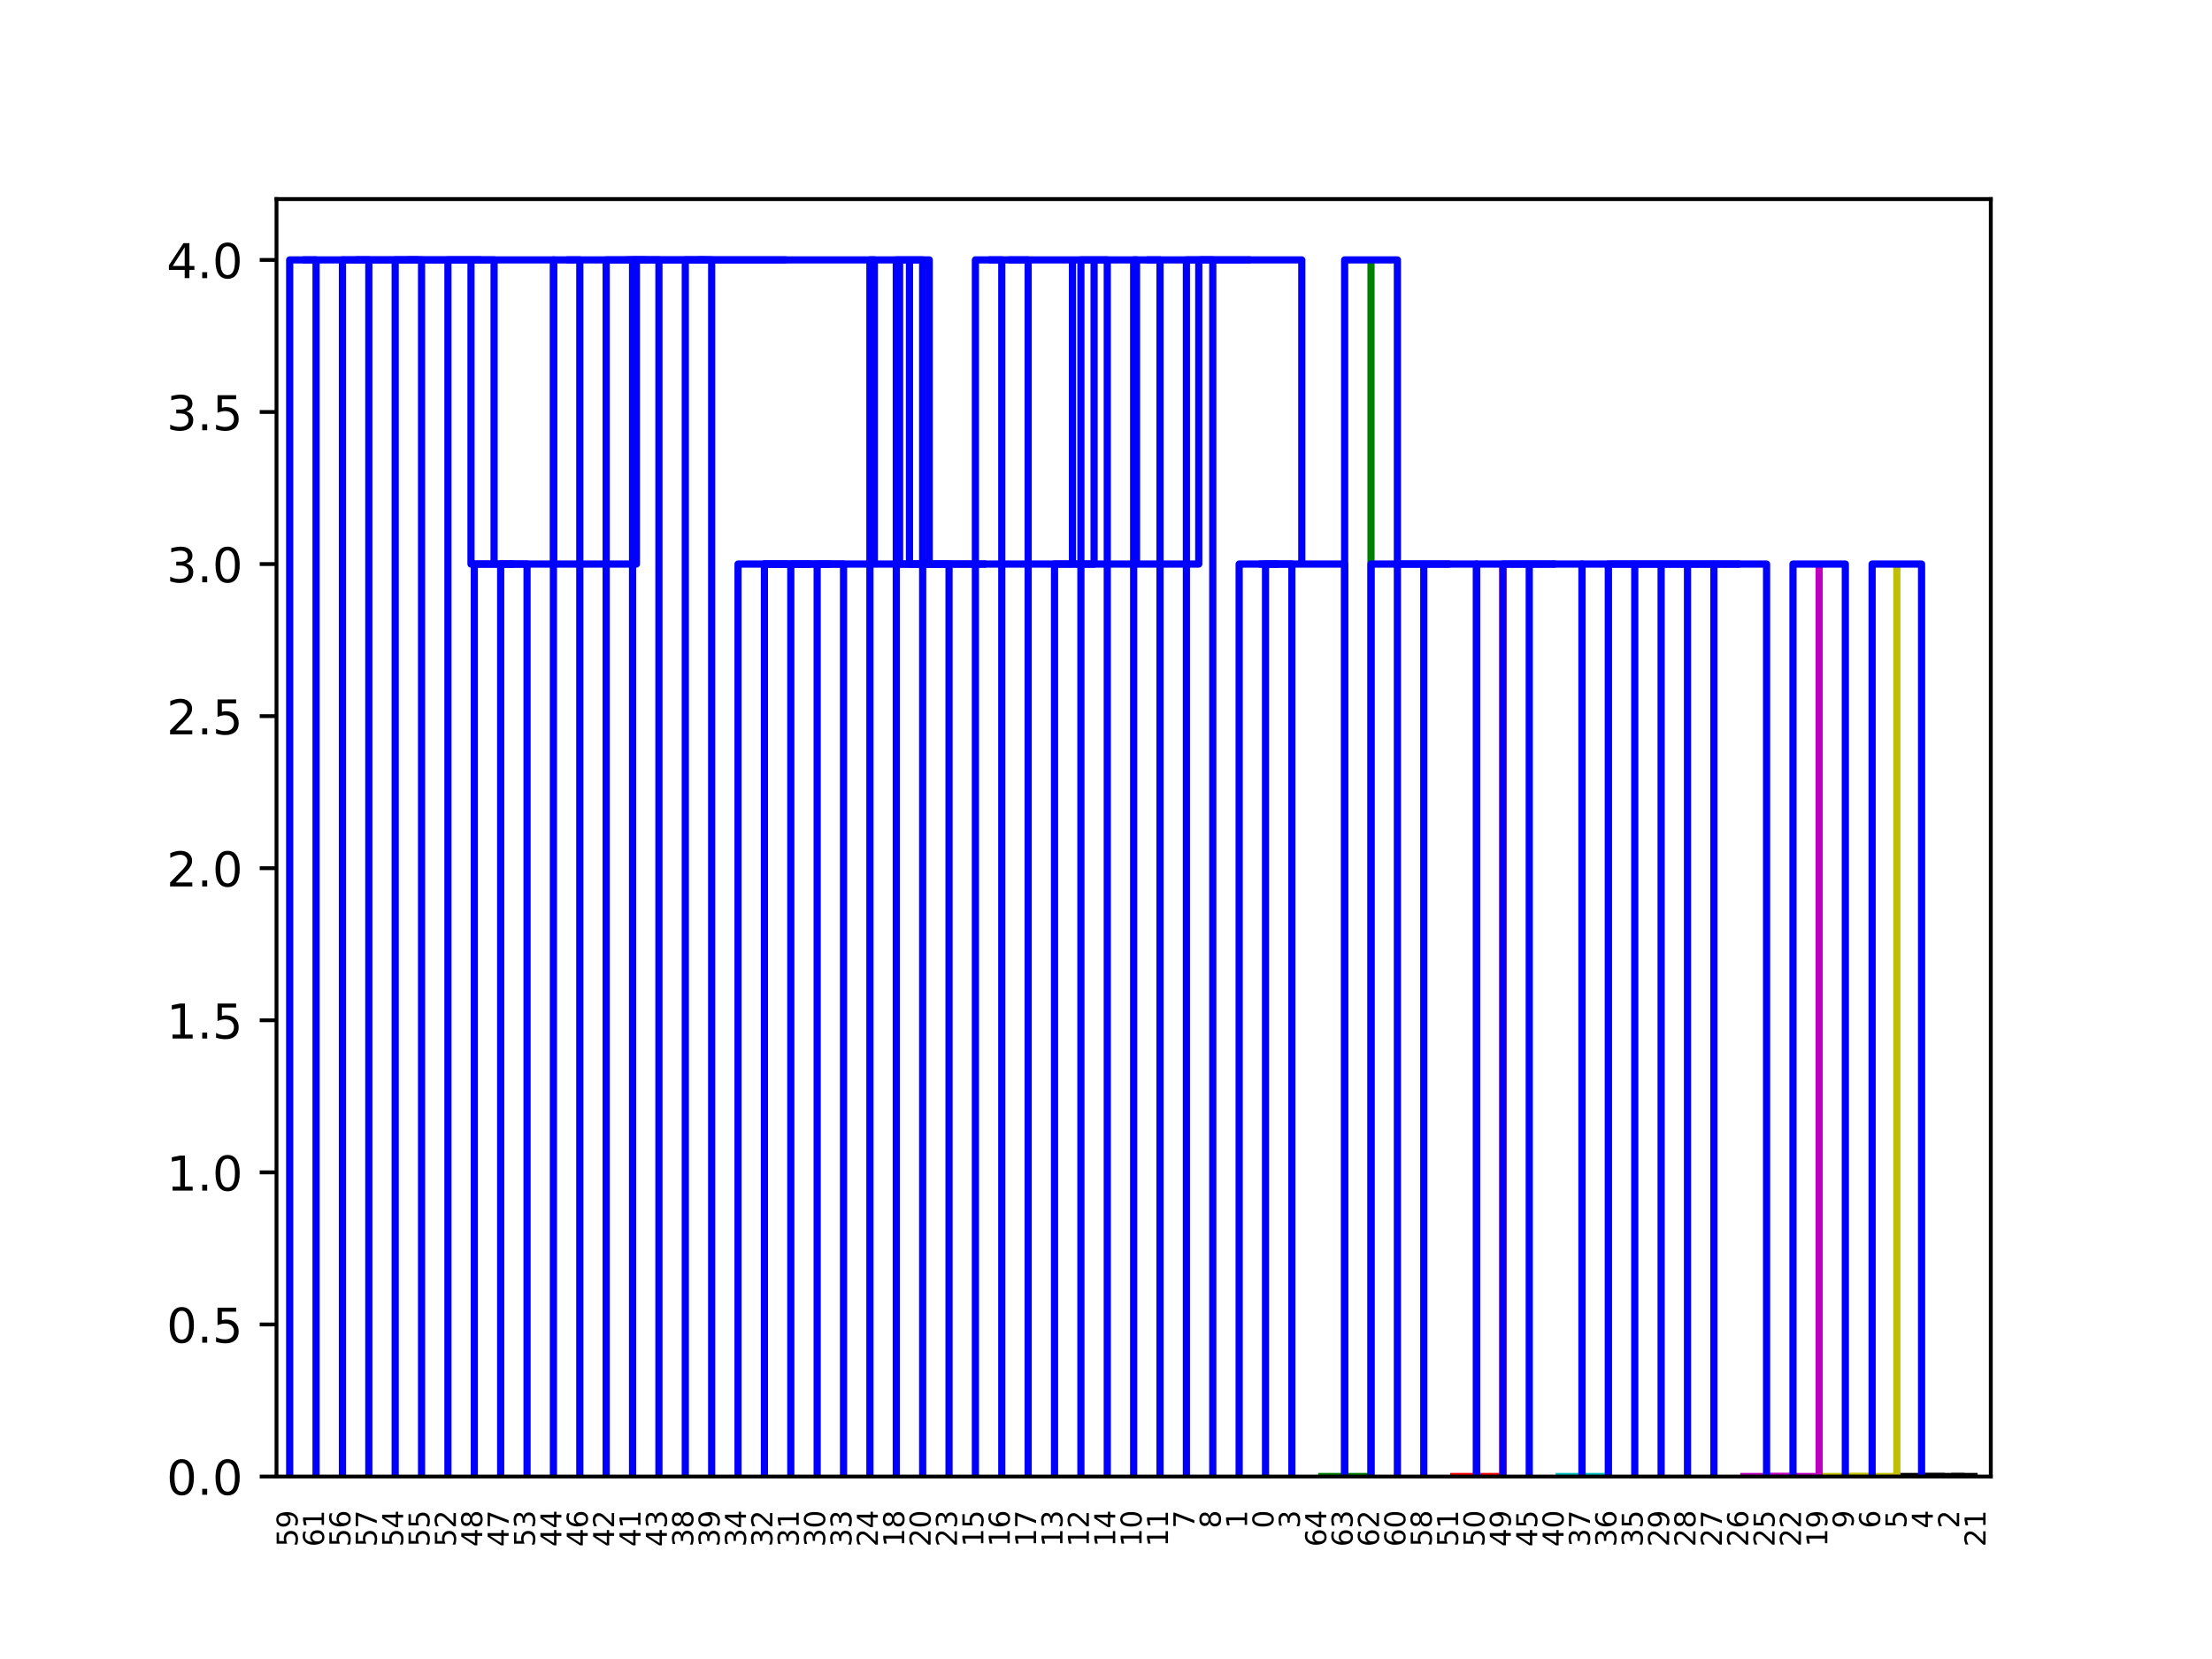 <?xml version="1.0" encoding="utf-8" standalone="no"?>
<!DOCTYPE svg PUBLIC "-//W3C//DTD SVG 1.1//EN"
  "http://www.w3.org/Graphics/SVG/1.1/DTD/svg11.dtd">
<!-- Created with matplotlib (https://matplotlib.org/) -->
<svg height="345.6pt" version="1.1" viewBox="0 0 460.8 345.6" width="460.8pt" xmlns="http://www.w3.org/2000/svg" xmlns:xlink="http://www.w3.org/1999/xlink">
 <defs>
  <style type="text/css">
*{stroke-linecap:butt;stroke-linejoin:round;white-space:pre;}
  </style>
 </defs>
 <g id="figure_1">
  <g id="patch_1">
   <path d="M 0 345.6 
L 460.8 345.6 
L 460.8 0 
L 0 0 
z
" style="fill:#ffffff;"/>
  </g>
  <g id="axes_1">
   <g id="patch_2">
    <path d="M 57.6 307.584 
L 414.72 307.584 
L 414.72 41.472 
L 57.6 41.472 
z
" style="fill:#ffffff;"/>
   </g>
   <g id="matplotlib.axis_1">
    <g id="xtick_1">
     <g id="text_1">
      <!-- 59 -->
      <defs>
       <path d="M 10.797 72.906 
L 49.516 72.906 
L 49.516 64.594 
L 19.828 64.594 
L 19.828 46.734 
Q 21.969 47.469 24.109 47.828 
Q 26.266 48.188 28.422 48.188 
Q 40.625 48.188 47.75 41.5 
Q 54.891 34.812 54.891 23.391 
Q 54.891 11.625 47.562 5.094 
Q 40.234 -1.422 26.906 -1.422 
Q 22.312 -1.422 17.547 -0.641 
Q 12.797 0.141 7.719 1.703 
L 7.719 11.625 
Q 12.109 9.234 16.797 8.062 
Q 21.484 6.891 26.703 6.891 
Q 35.156 6.891 40.078 11.328 
Q 45.016 15.766 45.016 23.391 
Q 45.016 31 40.078 35.438 
Q 35.156 39.891 26.703 39.891 
Q 22.75 39.891 18.812 39.016 
Q 14.891 38.141 10.797 36.281 
z
" id="DejaVuSans-53"/>
       <path d="M 10.984 1.516 
L 10.984 10.5 
Q 14.703 8.734 18.5 7.812 
Q 22.312 6.891 25.984 6.891 
Q 35.75 6.891 40.891 13.453 
Q 46.047 20.016 46.781 33.406 
Q 43.953 29.203 39.594 26.953 
Q 35.25 24.703 29.984 24.703 
Q 19.047 24.703 12.672 31.312 
Q 6.297 37.938 6.297 49.422 
Q 6.297 60.641 12.938 67.422 
Q 19.578 74.219 30.609 74.219 
Q 43.266 74.219 49.922 64.516 
Q 56.594 54.828 56.594 36.375 
Q 56.594 19.141 48.406 8.859 
Q 40.234 -1.422 26.422 -1.422 
Q 22.703 -1.422 18.891 -0.688 
Q 15.094 0.047 10.984 1.516 
z
M 30.609 32.422 
Q 37.25 32.422 41.125 36.953 
Q 45.016 41.5 45.016 49.422 
Q 45.016 57.281 41.125 61.844 
Q 37.25 66.406 30.609 66.406 
Q 23.969 66.406 20.094 61.844 
Q 16.219 57.281 16.219 49.422 
Q 16.219 41.5 20.094 36.953 
Q 23.969 32.422 30.609 32.422 
z
" id="DejaVuSans-57"/>
      </defs>
      <g transform="translate(62.003 322.219)rotate(-90)scale(0.06 -0.06)">
       <use xlink:href="#DejaVuSans-53"/>
       <use x="63.623" xlink:href="#DejaVuSans-57"/>
      </g>
     </g>
    </g>
    <g id="xtick_2">
     <g id="text_2">
      <!-- 61 -->
      <defs>
       <path d="M 33.016 40.375 
Q 26.375 40.375 22.484 35.828 
Q 18.609 31.297 18.609 23.391 
Q 18.609 15.531 22.484 10.953 
Q 26.375 6.391 33.016 6.391 
Q 39.656 6.391 43.531 10.953 
Q 47.406 15.531 47.406 23.391 
Q 47.406 31.297 43.531 35.828 
Q 39.656 40.375 33.016 40.375 
z
M 52.594 71.297 
L 52.594 62.312 
Q 48.875 64.062 45.094 64.984 
Q 41.312 65.922 37.594 65.922 
Q 27.828 65.922 22.672 59.328 
Q 17.531 52.734 16.797 39.406 
Q 19.672 43.656 24.016 45.922 
Q 28.375 48.188 33.594 48.188 
Q 44.578 48.188 50.953 41.516 
Q 57.328 34.859 57.328 23.391 
Q 57.328 12.156 50.688 5.359 
Q 44.047 -1.422 33.016 -1.422 
Q 20.359 -1.422 13.672 8.266 
Q 6.984 17.969 6.984 36.375 
Q 6.984 53.656 15.188 63.938 
Q 23.391 74.219 37.203 74.219 
Q 40.922 74.219 44.703 73.484 
Q 48.484 72.75 52.594 71.297 
z
" id="DejaVuSans-54"/>
       <path d="M 12.406 8.297 
L 28.516 8.297 
L 28.516 63.922 
L 10.984 60.406 
L 10.984 69.391 
L 28.422 72.906 
L 38.281 72.906 
L 38.281 8.297 
L 54.391 8.297 
L 54.391 0 
L 12.406 0 
z
" id="DejaVuSans-49"/>
      </defs>
      <g transform="translate(67.497 322.219)rotate(-90)scale(0.06 -0.06)">
       <use xlink:href="#DejaVuSans-54"/>
       <use x="63.623" xlink:href="#DejaVuSans-49"/>
      </g>
     </g>
    </g>
    <g id="xtick_3">
     <g id="text_3">
      <!-- 56 -->
      <g transform="translate(72.991 322.219)rotate(-90)scale(0.06 -0.06)">
       <use xlink:href="#DejaVuSans-53"/>
       <use x="63.623" xlink:href="#DejaVuSans-54"/>
      </g>
     </g>
    </g>
    <g id="xtick_4">
     <g id="text_4">
      <!-- 57 -->
      <defs>
       <path d="M 8.203 72.906 
L 55.078 72.906 
L 55.078 68.703 
L 28.609 0 
L 18.312 0 
L 43.219 64.594 
L 8.203 64.594 
z
" id="DejaVuSans-55"/>
      </defs>
      <g transform="translate(78.485 322.219)rotate(-90)scale(0.06 -0.06)">
       <use xlink:href="#DejaVuSans-53"/>
       <use x="63.623" xlink:href="#DejaVuSans-55"/>
      </g>
     </g>
    </g>
    <g id="xtick_5">
     <g id="text_5">
      <!-- 54 -->
      <defs>
       <path d="M 37.797 64.312 
L 12.891 25.391 
L 37.797 25.391 
z
M 35.203 72.906 
L 47.609 72.906 
L 47.609 25.391 
L 58.016 25.391 
L 58.016 17.188 
L 47.609 17.188 
L 47.609 0 
L 37.797 0 
L 37.797 17.188 
L 4.891 17.188 
L 4.891 26.703 
z
" id="DejaVuSans-52"/>
      </defs>
      <g transform="translate(83.979 322.219)rotate(-90)scale(0.06 -0.06)">
       <use xlink:href="#DejaVuSans-53"/>
       <use x="63.623" xlink:href="#DejaVuSans-52"/>
      </g>
     </g>
    </g>
    <g id="xtick_6">
     <g id="text_6">
      <!-- 55 -->
      <g transform="translate(89.473 322.219)rotate(-90)scale(0.06 -0.06)">
       <use xlink:href="#DejaVuSans-53"/>
       <use x="63.623" xlink:href="#DejaVuSans-53"/>
      </g>
     </g>
    </g>
    <g id="xtick_7">
     <g id="text_7">
      <!-- 52 -->
      <defs>
       <path d="M 19.188 8.297 
L 53.609 8.297 
L 53.609 0 
L 7.328 0 
L 7.328 8.297 
Q 12.938 14.109 22.625 23.891 
Q 32.328 33.688 34.812 36.531 
Q 39.547 41.844 41.422 45.531 
Q 43.312 49.219 43.312 52.781 
Q 43.312 58.594 39.234 62.25 
Q 35.156 65.922 28.609 65.922 
Q 23.969 65.922 18.812 64.312 
Q 13.672 62.703 7.812 59.422 
L 7.812 69.391 
Q 13.766 71.781 18.938 73 
Q 24.125 74.219 28.422 74.219 
Q 39.75 74.219 46.484 68.547 
Q 53.219 62.891 53.219 53.422 
Q 53.219 48.922 51.531 44.891 
Q 49.859 40.875 45.406 35.406 
Q 44.188 33.984 37.641 27.219 
Q 31.109 20.453 19.188 8.297 
z
" id="DejaVuSans-50"/>
      </defs>
      <g transform="translate(94.968 322.219)rotate(-90)scale(0.06 -0.06)">
       <use xlink:href="#DejaVuSans-53"/>
       <use x="63.623" xlink:href="#DejaVuSans-50"/>
      </g>
     </g>
    </g>
    <g id="xtick_8">
     <g id="text_8">
      <!-- 48 -->
      <defs>
       <path d="M 31.781 34.625 
Q 24.75 34.625 20.719 30.859 
Q 16.703 27.094 16.703 20.516 
Q 16.703 13.922 20.719 10.156 
Q 24.75 6.391 31.781 6.391 
Q 38.812 6.391 42.859 10.172 
Q 46.922 13.969 46.922 20.516 
Q 46.922 27.094 42.891 30.859 
Q 38.875 34.625 31.781 34.625 
z
M 21.922 38.812 
Q 15.578 40.375 12.031 44.719 
Q 8.5 49.078 8.5 55.328 
Q 8.5 64.062 14.719 69.141 
Q 20.953 74.219 31.781 74.219 
Q 42.672 74.219 48.875 69.141 
Q 55.078 64.062 55.078 55.328 
Q 55.078 49.078 51.531 44.719 
Q 48 40.375 41.703 38.812 
Q 48.828 37.156 52.797 32.312 
Q 56.781 27.484 56.781 20.516 
Q 56.781 9.906 50.312 4.234 
Q 43.844 -1.422 31.781 -1.422 
Q 19.734 -1.422 13.25 4.234 
Q 6.781 9.906 6.781 20.516 
Q 6.781 27.484 10.781 32.312 
Q 14.797 37.156 21.922 38.812 
z
M 18.312 54.391 
Q 18.312 48.734 21.844 45.562 
Q 25.391 42.391 31.781 42.391 
Q 38.141 42.391 41.719 45.562 
Q 45.312 48.734 45.312 54.391 
Q 45.312 60.062 41.719 63.234 
Q 38.141 66.406 31.781 66.406 
Q 25.391 66.406 21.844 63.234 
Q 18.312 60.062 18.312 54.391 
z
" id="DejaVuSans-56"/>
      </defs>
      <g transform="translate(100.462 322.219)rotate(-90)scale(0.06 -0.06)">
       <use xlink:href="#DejaVuSans-52"/>
       <use x="63.623" xlink:href="#DejaVuSans-56"/>
      </g>
     </g>
    </g>
    <g id="xtick_9">
     <g id="text_9">
      <!-- 47 -->
      <g transform="translate(105.956 322.219)rotate(-90)scale(0.06 -0.06)">
       <use xlink:href="#DejaVuSans-52"/>
       <use x="63.623" xlink:href="#DejaVuSans-55"/>
      </g>
     </g>
    </g>
    <g id="xtick_10">
     <g id="text_10">
      <!-- 53 -->
      <defs>
       <path d="M 40.578 39.312 
Q 47.656 37.797 51.625 33 
Q 55.609 28.219 55.609 21.188 
Q 55.609 10.406 48.188 4.484 
Q 40.766 -1.422 27.094 -1.422 
Q 22.516 -1.422 17.656 -0.516 
Q 12.797 0.391 7.625 2.203 
L 7.625 11.719 
Q 11.719 9.328 16.594 8.109 
Q 21.484 6.891 26.812 6.891 
Q 36.078 6.891 40.938 10.547 
Q 45.797 14.203 45.797 21.188 
Q 45.797 27.641 41.281 31.266 
Q 36.766 34.906 28.719 34.906 
L 20.219 34.906 
L 20.219 43.016 
L 29.109 43.016 
Q 36.375 43.016 40.234 45.922 
Q 44.094 48.828 44.094 54.297 
Q 44.094 59.906 40.109 62.906 
Q 36.141 65.922 28.719 65.922 
Q 24.656 65.922 20.016 65.031 
Q 15.375 64.156 9.812 62.312 
L 9.812 71.094 
Q 15.438 72.656 20.344 73.438 
Q 25.25 74.219 29.594 74.219 
Q 40.828 74.219 47.359 69.109 
Q 53.906 64.016 53.906 55.328 
Q 53.906 49.266 50.438 45.094 
Q 46.969 40.922 40.578 39.312 
z
" id="DejaVuSans-51"/>
      </defs>
      <g transform="translate(111.45 322.219)rotate(-90)scale(0.06 -0.06)">
       <use xlink:href="#DejaVuSans-53"/>
       <use x="63.623" xlink:href="#DejaVuSans-51"/>
      </g>
     </g>
    </g>
    <g id="xtick_11">
     <g id="text_11">
      <!-- 44 -->
      <g transform="translate(116.944 322.219)rotate(-90)scale(0.06 -0.06)">
       <use xlink:href="#DejaVuSans-52"/>
       <use x="63.623" xlink:href="#DejaVuSans-52"/>
      </g>
     </g>
    </g>
    <g id="xtick_12">
     <g id="text_12">
      <!-- 46 -->
      <g transform="translate(122.438 322.219)rotate(-90)scale(0.06 -0.06)">
       <use xlink:href="#DejaVuSans-52"/>
       <use x="63.623" xlink:href="#DejaVuSans-54"/>
      </g>
     </g>
    </g>
    <g id="xtick_13">
     <g id="text_13">
      <!-- 42 -->
      <g transform="translate(127.933 322.219)rotate(-90)scale(0.06 -0.06)">
       <use xlink:href="#DejaVuSans-52"/>
       <use x="63.623" xlink:href="#DejaVuSans-50"/>
      </g>
     </g>
    </g>
    <g id="xtick_14">
     <g id="text_14">
      <!-- 41 -->
      <g transform="translate(133.427 322.219)rotate(-90)scale(0.06 -0.06)">
       <use xlink:href="#DejaVuSans-52"/>
       <use x="63.623" xlink:href="#DejaVuSans-49"/>
      </g>
     </g>
    </g>
    <g id="xtick_15">
     <g id="text_15">
      <!-- 43 -->
      <g transform="translate(138.921 322.219)rotate(-90)scale(0.06 -0.06)">
       <use xlink:href="#DejaVuSans-52"/>
       <use x="63.623" xlink:href="#DejaVuSans-51"/>
      </g>
     </g>
    </g>
    <g id="xtick_16">
     <g id="text_16">
      <!-- 38 -->
      <g transform="translate(144.415 322.219)rotate(-90)scale(0.06 -0.06)">
       <use xlink:href="#DejaVuSans-51"/>
       <use x="63.623" xlink:href="#DejaVuSans-56"/>
      </g>
     </g>
    </g>
    <g id="xtick_17">
     <g id="text_17">
      <!-- 39 -->
      <g transform="translate(149.909 322.219)rotate(-90)scale(0.06 -0.06)">
       <use xlink:href="#DejaVuSans-51"/>
       <use x="63.623" xlink:href="#DejaVuSans-57"/>
      </g>
     </g>
    </g>
    <g id="xtick_18">
     <g id="text_18">
      <!-- 34 -->
      <g transform="translate(155.403 322.219)rotate(-90)scale(0.06 -0.06)">
       <use xlink:href="#DejaVuSans-51"/>
       <use x="63.623" xlink:href="#DejaVuSans-52"/>
      </g>
     </g>
    </g>
    <g id="xtick_19">
     <g id="text_19">
      <!-- 32 -->
      <g transform="translate(160.897 322.219)rotate(-90)scale(0.06 -0.06)">
       <use xlink:href="#DejaVuSans-51"/>
       <use x="63.623" xlink:href="#DejaVuSans-50"/>
      </g>
     </g>
    </g>
    <g id="xtick_20">
     <g id="text_20">
      <!-- 31 -->
      <g transform="translate(166.392 322.219)rotate(-90)scale(0.06 -0.06)">
       <use xlink:href="#DejaVuSans-51"/>
       <use x="63.623" xlink:href="#DejaVuSans-49"/>
      </g>
     </g>
    </g>
    <g id="xtick_21">
     <g id="text_21">
      <!-- 30 -->
      <defs>
       <path d="M 31.781 66.406 
Q 24.172 66.406 20.328 58.906 
Q 16.5 51.422 16.5 36.375 
Q 16.5 21.391 20.328 13.891 
Q 24.172 6.391 31.781 6.391 
Q 39.453 6.391 43.281 13.891 
Q 47.125 21.391 47.125 36.375 
Q 47.125 51.422 43.281 58.906 
Q 39.453 66.406 31.781 66.406 
z
M 31.781 74.219 
Q 44.047 74.219 50.516 64.516 
Q 56.984 54.828 56.984 36.375 
Q 56.984 17.969 50.516 8.266 
Q 44.047 -1.422 31.781 -1.422 
Q 19.531 -1.422 13.062 8.266 
Q 6.594 17.969 6.594 36.375 
Q 6.594 54.828 13.062 64.516 
Q 19.531 74.219 31.781 74.219 
z
" id="DejaVuSans-48"/>
      </defs>
      <g transform="translate(171.886 322.219)rotate(-90)scale(0.06 -0.06)">
       <use xlink:href="#DejaVuSans-51"/>
       <use x="63.623" xlink:href="#DejaVuSans-48"/>
      </g>
     </g>
    </g>
    <g id="xtick_22">
     <g id="text_22">
      <!-- 33 -->
      <g transform="translate(177.38 322.219)rotate(-90)scale(0.06 -0.06)">
       <use xlink:href="#DejaVuSans-51"/>
       <use x="63.623" xlink:href="#DejaVuSans-51"/>
      </g>
     </g>
    </g>
    <g id="xtick_23">
     <g id="text_23">
      <!-- 24 -->
      <g transform="translate(182.874 322.219)rotate(-90)scale(0.06 -0.06)">
       <use xlink:href="#DejaVuSans-50"/>
       <use x="63.623" xlink:href="#DejaVuSans-52"/>
      </g>
     </g>
    </g>
    <g id="xtick_24">
     <g id="text_24">
      <!-- 18 -->
      <g transform="translate(188.368 322.219)rotate(-90)scale(0.06 -0.06)">
       <use xlink:href="#DejaVuSans-49"/>
       <use x="63.623" xlink:href="#DejaVuSans-56"/>
      </g>
     </g>
    </g>
    <g id="xtick_25">
     <g id="text_25">
      <!-- 20 -->
      <g transform="translate(193.862 322.219)rotate(-90)scale(0.06 -0.06)">
       <use xlink:href="#DejaVuSans-50"/>
       <use x="63.623" xlink:href="#DejaVuSans-48"/>
      </g>
     </g>
    </g>
    <g id="xtick_26">
     <g id="text_26">
      <!-- 23 -->
      <g transform="translate(199.357 322.219)rotate(-90)scale(0.06 -0.06)">
       <use xlink:href="#DejaVuSans-50"/>
       <use x="63.623" xlink:href="#DejaVuSans-51"/>
      </g>
     </g>
    </g>
    <g id="xtick_27">
     <g id="text_27">
      <!-- 15 -->
      <g transform="translate(204.851 322.219)rotate(-90)scale(0.06 -0.06)">
       <use xlink:href="#DejaVuSans-49"/>
       <use x="63.623" xlink:href="#DejaVuSans-53"/>
      </g>
     </g>
    </g>
    <g id="xtick_28">
     <g id="text_28">
      <!-- 16 -->
      <g transform="translate(210.345 322.219)rotate(-90)scale(0.06 -0.06)">
       <use xlink:href="#DejaVuSans-49"/>
       <use x="63.623" xlink:href="#DejaVuSans-54"/>
      </g>
     </g>
    </g>
    <g id="xtick_29">
     <g id="text_29">
      <!-- 17 -->
      <g transform="translate(215.839 322.219)rotate(-90)scale(0.06 -0.06)">
       <use xlink:href="#DejaVuSans-49"/>
       <use x="63.623" xlink:href="#DejaVuSans-55"/>
      </g>
     </g>
    </g>
    <g id="xtick_30">
     <g id="text_30">
      <!-- 13 -->
      <g transform="translate(221.333 322.219)rotate(-90)scale(0.06 -0.06)">
       <use xlink:href="#DejaVuSans-49"/>
       <use x="63.623" xlink:href="#DejaVuSans-51"/>
      </g>
     </g>
    </g>
    <g id="xtick_31">
     <g id="text_31">
      <!-- 12 -->
      <g transform="translate(226.827 322.219)rotate(-90)scale(0.06 -0.06)">
       <use xlink:href="#DejaVuSans-49"/>
       <use x="63.623" xlink:href="#DejaVuSans-50"/>
      </g>
     </g>
    </g>
    <g id="xtick_32">
     <g id="text_32">
      <!-- 14 -->
      <g transform="translate(232.321 322.219)rotate(-90)scale(0.06 -0.06)">
       <use xlink:href="#DejaVuSans-49"/>
       <use x="63.623" xlink:href="#DejaVuSans-52"/>
      </g>
     </g>
    </g>
    <g id="xtick_33">
     <g id="text_33">
      <!-- 10 -->
      <g transform="translate(237.816 322.219)rotate(-90)scale(0.06 -0.06)">
       <use xlink:href="#DejaVuSans-49"/>
       <use x="63.623" xlink:href="#DejaVuSans-48"/>
      </g>
     </g>
    </g>
    <g id="xtick_34">
     <g id="text_34">
      <!-- 11 -->
      <g transform="translate(243.31 322.219)rotate(-90)scale(0.06 -0.06)">
       <use xlink:href="#DejaVuSans-49"/>
       <use x="63.623" xlink:href="#DejaVuSans-49"/>
      </g>
     </g>
    </g>
    <g id="xtick_35">
     <g id="text_35">
      <!-- 7 -->
      <g transform="translate(248.804 318.401)rotate(-90)scale(0.06 -0.06)">
       <use xlink:href="#DejaVuSans-55"/>
      </g>
     </g>
    </g>
    <g id="xtick_36">
     <g id="text_36">
      <!-- 8 -->
      <g transform="translate(254.298 318.401)rotate(-90)scale(0.06 -0.06)">
       <use xlink:href="#DejaVuSans-56"/>
      </g>
     </g>
    </g>
    <g id="xtick_37">
     <g id="text_37">
      <!-- 1 -->
      <g transform="translate(259.792 318.401)rotate(-90)scale(0.06 -0.06)">
       <use xlink:href="#DejaVuSans-49"/>
      </g>
     </g>
    </g>
    <g id="xtick_38">
     <g id="text_38">
      <!-- 0 -->
      <g transform="translate(265.286 318.401)rotate(-90)scale(0.06 -0.06)">
       <use xlink:href="#DejaVuSans-48"/>
      </g>
     </g>
    </g>
    <g id="xtick_39">
     <g id="text_39">
      <!-- 3 -->
      <g transform="translate(270.781 318.401)rotate(-90)scale(0.06 -0.06)">
       <use xlink:href="#DejaVuSans-51"/>
      </g>
     </g>
    </g>
    <g id="xtick_40">
     <g id="text_40">
      <!-- 64 -->
      <g transform="translate(276.275 322.219)rotate(-90)scale(0.06 -0.06)">
       <use xlink:href="#DejaVuSans-54"/>
       <use x="63.623" xlink:href="#DejaVuSans-52"/>
      </g>
     </g>
    </g>
    <g id="xtick_41">
     <g id="text_41">
      <!-- 63 -->
      <g transform="translate(281.769 322.219)rotate(-90)scale(0.06 -0.06)">
       <use xlink:href="#DejaVuSans-54"/>
       <use x="63.623" xlink:href="#DejaVuSans-51"/>
      </g>
     </g>
    </g>
    <g id="xtick_42">
     <g id="text_42">
      <!-- 62 -->
      <g transform="translate(287.263 322.219)rotate(-90)scale(0.06 -0.06)">
       <use xlink:href="#DejaVuSans-54"/>
       <use x="63.623" xlink:href="#DejaVuSans-50"/>
      </g>
     </g>
    </g>
    <g id="xtick_43">
     <g id="text_43">
      <!-- 60 -->
      <g transform="translate(292.757 322.219)rotate(-90)scale(0.06 -0.06)">
       <use xlink:href="#DejaVuSans-54"/>
       <use x="63.623" xlink:href="#DejaVuSans-48"/>
      </g>
     </g>
    </g>
    <g id="xtick_44">
     <g id="text_44">
      <!-- 58 -->
      <g transform="translate(298.251 322.219)rotate(-90)scale(0.06 -0.06)">
       <use xlink:href="#DejaVuSans-53"/>
       <use x="63.623" xlink:href="#DejaVuSans-56"/>
      </g>
     </g>
    </g>
    <g id="xtick_45">
     <g id="text_45">
      <!-- 51 -->
      <g transform="translate(303.745 322.219)rotate(-90)scale(0.06 -0.06)">
       <use xlink:href="#DejaVuSans-53"/>
       <use x="63.623" xlink:href="#DejaVuSans-49"/>
      </g>
     </g>
    </g>
    <g id="xtick_46">
     <g id="text_46">
      <!-- 50 -->
      <g transform="translate(309.24 322.219)rotate(-90)scale(0.06 -0.06)">
       <use xlink:href="#DejaVuSans-53"/>
       <use x="63.623" xlink:href="#DejaVuSans-48"/>
      </g>
     </g>
    </g>
    <g id="xtick_47">
     <g id="text_47">
      <!-- 49 -->
      <g transform="translate(314.734 322.219)rotate(-90)scale(0.06 -0.06)">
       <use xlink:href="#DejaVuSans-52"/>
       <use x="63.623" xlink:href="#DejaVuSans-57"/>
      </g>
     </g>
    </g>
    <g id="xtick_48">
     <g id="text_48">
      <!-- 45 -->
      <g transform="translate(320.228 322.219)rotate(-90)scale(0.06 -0.06)">
       <use xlink:href="#DejaVuSans-52"/>
       <use x="63.623" xlink:href="#DejaVuSans-53"/>
      </g>
     </g>
    </g>
    <g id="xtick_49">
     <g id="text_49">
      <!-- 40 -->
      <g transform="translate(325.722 322.219)rotate(-90)scale(0.06 -0.06)">
       <use xlink:href="#DejaVuSans-52"/>
       <use x="63.623" xlink:href="#DejaVuSans-48"/>
      </g>
     </g>
    </g>
    <g id="xtick_50">
     <g id="text_50">
      <!-- 37 -->
      <g transform="translate(331.216 322.219)rotate(-90)scale(0.06 -0.06)">
       <use xlink:href="#DejaVuSans-51"/>
       <use x="63.623" xlink:href="#DejaVuSans-55"/>
      </g>
     </g>
    </g>
    <g id="xtick_51">
     <g id="text_51">
      <!-- 36 -->
      <g transform="translate(336.71 322.219)rotate(-90)scale(0.06 -0.06)">
       <use xlink:href="#DejaVuSans-51"/>
       <use x="63.623" xlink:href="#DejaVuSans-54"/>
      </g>
     </g>
    </g>
    <g id="xtick_52">
     <g id="text_52">
      <!-- 35 -->
      <g transform="translate(342.205 322.219)rotate(-90)scale(0.06 -0.06)">
       <use xlink:href="#DejaVuSans-51"/>
       <use x="63.623" xlink:href="#DejaVuSans-53"/>
      </g>
     </g>
    </g>
    <g id="xtick_53">
     <g id="text_53">
      <!-- 29 -->
      <g transform="translate(347.699 322.219)rotate(-90)scale(0.06 -0.06)">
       <use xlink:href="#DejaVuSans-50"/>
       <use x="63.623" xlink:href="#DejaVuSans-57"/>
      </g>
     </g>
    </g>
    <g id="xtick_54">
     <g id="text_54">
      <!-- 28 -->
      <g transform="translate(353.193 322.219)rotate(-90)scale(0.06 -0.06)">
       <use xlink:href="#DejaVuSans-50"/>
       <use x="63.623" xlink:href="#DejaVuSans-56"/>
      </g>
     </g>
    </g>
    <g id="xtick_55">
     <g id="text_55">
      <!-- 27 -->
      <g transform="translate(358.687 322.219)rotate(-90)scale(0.06 -0.06)">
       <use xlink:href="#DejaVuSans-50"/>
       <use x="63.623" xlink:href="#DejaVuSans-55"/>
      </g>
     </g>
    </g>
    <g id="xtick_56">
     <g id="text_56">
      <!-- 26 -->
      <g transform="translate(364.181 322.219)rotate(-90)scale(0.06 -0.06)">
       <use xlink:href="#DejaVuSans-50"/>
       <use x="63.623" xlink:href="#DejaVuSans-54"/>
      </g>
     </g>
    </g>
    <g id="xtick_57">
     <g id="text_57">
      <!-- 25 -->
      <g transform="translate(369.675 322.219)rotate(-90)scale(0.06 -0.06)">
       <use xlink:href="#DejaVuSans-50"/>
       <use x="63.623" xlink:href="#DejaVuSans-53"/>
      </g>
     </g>
    </g>
    <g id="xtick_58">
     <g id="text_58">
      <!-- 22 -->
      <g transform="translate(375.169 322.219)rotate(-90)scale(0.06 -0.06)">
       <use xlink:href="#DejaVuSans-50"/>
       <use x="63.623" xlink:href="#DejaVuSans-50"/>
      </g>
     </g>
    </g>
    <g id="xtick_59">
     <g id="text_59">
      <!-- 19 -->
      <g transform="translate(380.664 322.219)rotate(-90)scale(0.06 -0.06)">
       <use xlink:href="#DejaVuSans-49"/>
       <use x="63.623" xlink:href="#DejaVuSans-57"/>
      </g>
     </g>
    </g>
    <g id="xtick_60">
     <g id="text_60">
      <!-- 9 -->
      <g transform="translate(386.158 318.401)rotate(-90)scale(0.06 -0.06)">
       <use xlink:href="#DejaVuSans-57"/>
      </g>
     </g>
    </g>
    <g id="xtick_61">
     <g id="text_61">
      <!-- 6 -->
      <g transform="translate(391.652 318.401)rotate(-90)scale(0.06 -0.06)">
       <use xlink:href="#DejaVuSans-54"/>
      </g>
     </g>
    </g>
    <g id="xtick_62">
     <g id="text_62">
      <!-- 5 -->
      <g transform="translate(397.146 318.401)rotate(-90)scale(0.06 -0.06)">
       <use xlink:href="#DejaVuSans-53"/>
      </g>
     </g>
    </g>
    <g id="xtick_63">
     <g id="text_63">
      <!-- 4 -->
      <g transform="translate(402.64 318.401)rotate(-90)scale(0.06 -0.06)">
       <use xlink:href="#DejaVuSans-52"/>
      </g>
     </g>
    </g>
    <g id="xtick_64">
     <g id="text_64">
      <!-- 2 -->
      <g transform="translate(408.134 318.401)rotate(-90)scale(0.06 -0.06)">
       <use xlink:href="#DejaVuSans-50"/>
      </g>
     </g>
    </g>
    <g id="xtick_65">
     <g id="text_65">
      <!-- 21 -->
      <g transform="translate(413.629 322.219)rotate(-90)scale(0.06 -0.06)">
       <use xlink:href="#DejaVuSans-50"/>
       <use x="63.623" xlink:href="#DejaVuSans-49"/>
      </g>
     </g>
    </g>
   </g>
   <g id="matplotlib.axis_2">
    <g id="ytick_1">
     <g id="line2d_1">
      <defs>
       <path d="M 0 0 
L -3.5 0 
" id="m13c0f1fc13" style="stroke:#000000;stroke-width:0.8;"/>
      </defs>
      <g>
       <use style="stroke:#000000;stroke-width:0.8;" x="57.6" xlink:href="#m13c0f1fc13" y="307.584"/>
      </g>
     </g>
     <g id="text_66">
      <!-- 0.0 -->
      <defs>
       <path d="M 10.688 12.406 
L 21 12.406 
L 21 0 
L 10.688 0 
z
" id="DejaVuSans-46"/>
      </defs>
      <g transform="translate(34.697 311.383)scale(0.1 -0.1)">
       <use xlink:href="#DejaVuSans-48"/>
       <use x="63.623" xlink:href="#DejaVuSans-46"/>
       <use x="95.41" xlink:href="#DejaVuSans-48"/>
      </g>
     </g>
    </g>
    <g id="ytick_2">
     <g id="line2d_2">
      <g>
       <use style="stroke:#000000;stroke-width:0.8;" x="57.6" xlink:href="#m13c0f1fc13" y="275.904"/>
      </g>
     </g>
     <g id="text_67">
      <!-- 0.5 -->
      <g transform="translate(34.697 279.703)scale(0.1 -0.1)">
       <use xlink:href="#DejaVuSans-48"/>
       <use x="63.623" xlink:href="#DejaVuSans-46"/>
       <use x="95.41" xlink:href="#DejaVuSans-53"/>
      </g>
     </g>
    </g>
    <g id="ytick_3">
     <g id="line2d_3">
      <g>
       <use style="stroke:#000000;stroke-width:0.8;" x="57.6" xlink:href="#m13c0f1fc13" y="244.224"/>
      </g>
     </g>
     <g id="text_68">
      <!-- 1.0 -->
      <g transform="translate(34.697 248.023)scale(0.1 -0.1)">
       <use xlink:href="#DejaVuSans-49"/>
       <use x="63.623" xlink:href="#DejaVuSans-46"/>
       <use x="95.41" xlink:href="#DejaVuSans-48"/>
      </g>
     </g>
    </g>
    <g id="ytick_4">
     <g id="line2d_4">
      <g>
       <use style="stroke:#000000;stroke-width:0.8;" x="57.6" xlink:href="#m13c0f1fc13" y="212.544"/>
      </g>
     </g>
     <g id="text_69">
      <!-- 1.5 -->
      <g transform="translate(34.697 216.343)scale(0.1 -0.1)">
       <use xlink:href="#DejaVuSans-49"/>
       <use x="63.623" xlink:href="#DejaVuSans-46"/>
       <use x="95.41" xlink:href="#DejaVuSans-53"/>
      </g>
     </g>
    </g>
    <g id="ytick_5">
     <g id="line2d_5">
      <g>
       <use style="stroke:#000000;stroke-width:0.8;" x="57.6" xlink:href="#m13c0f1fc13" y="180.864"/>
      </g>
     </g>
     <g id="text_70">
      <!-- 2.0 -->
      <g transform="translate(34.697 184.663)scale(0.1 -0.1)">
       <use xlink:href="#DejaVuSans-50"/>
       <use x="63.623" xlink:href="#DejaVuSans-46"/>
       <use x="95.41" xlink:href="#DejaVuSans-48"/>
      </g>
     </g>
    </g>
    <g id="ytick_6">
     <g id="line2d_6">
      <g>
       <use style="stroke:#000000;stroke-width:0.8;" x="57.6" xlink:href="#m13c0f1fc13" y="149.184"/>
      </g>
     </g>
     <g id="text_71">
      <!-- 2.5 -->
      <g transform="translate(34.697 152.983)scale(0.1 -0.1)">
       <use xlink:href="#DejaVuSans-50"/>
       <use x="63.623" xlink:href="#DejaVuSans-46"/>
       <use x="95.41" xlink:href="#DejaVuSans-53"/>
      </g>
     </g>
    </g>
    <g id="ytick_7">
     <g id="line2d_7">
      <g>
       <use style="stroke:#000000;stroke-width:0.8;" x="57.6" xlink:href="#m13c0f1fc13" y="117.504"/>
      </g>
     </g>
     <g id="text_72">
      <!-- 3.0 -->
      <g transform="translate(34.697 121.303)scale(0.1 -0.1)">
       <use xlink:href="#DejaVuSans-51"/>
       <use x="63.623" xlink:href="#DejaVuSans-46"/>
       <use x="95.41" xlink:href="#DejaVuSans-48"/>
      </g>
     </g>
    </g>
    <g id="ytick_8">
     <g id="line2d_8">
      <g>
       <use style="stroke:#000000;stroke-width:0.8;" x="57.6" xlink:href="#m13c0f1fc13" y="85.824"/>
      </g>
     </g>
     <g id="text_73">
      <!-- 3.5 -->
      <g transform="translate(34.697 89.623)scale(0.1 -0.1)">
       <use xlink:href="#DejaVuSans-51"/>
       <use x="63.623" xlink:href="#DejaVuSans-46"/>
       <use x="95.41" xlink:href="#DejaVuSans-53"/>
      </g>
     </g>
    </g>
    <g id="ytick_9">
     <g id="line2d_9">
      <g>
       <use style="stroke:#000000;stroke-width:0.8;" x="57.6" xlink:href="#m13c0f1fc13" y="54.144"/>
      </g>
     </g>
     <g id="text_74">
      <!-- 4.0 -->
      <g transform="translate(34.697 57.943)scale(0.1 -0.1)">
       <use xlink:href="#DejaVuSans-52"/>
       <use x="63.623" xlink:href="#DejaVuSans-46"/>
       <use x="95.41" xlink:href="#DejaVuSans-48"/>
      </g>
     </g>
    </g>
   </g>
   <g id="LineCollection_1">
    <path clip-path="url(#p7636505023)" d="M 406.479 307.584 
L 406.479 307.584 
L 411.973 307.584 
L 411.973 307.584 
" style="fill:none;stroke:#000000;stroke-width:1.5;"/>
    <path clip-path="url(#p7636505023)" d="M 400.985 307.584 
L 400.985 307.584 
L 409.226 307.584 
L 409.226 307.584 
" style="fill:none;stroke:#000000;stroke-width:1.5;"/>
    <path clip-path="url(#p7636505023)" d="M 395.49 307.584 
L 395.49 307.584 
L 405.105 307.584 
L 405.105 307.584 
" style="fill:none;stroke:#000000;stroke-width:1.5;"/>
   </g>
   <g id="LineCollection_2">
    <path clip-path="url(#p7636505023)" d="M 384.502 307.584 
L 384.502 307.584 
L 395.147 307.584 
L 395.147 117.504 
" style="fill:none;stroke:#bfbf00;stroke-width:1.5;"/>
    <path clip-path="url(#p7636505023)" d="M 379.008 307.584 
L 379.008 307.584 
L 389.825 307.584 
L 389.825 307.584 
" style="fill:none;stroke:#bfbf00;stroke-width:1.5;"/>
   </g>
   <g id="LineCollection_3">
    <path clip-path="url(#p7636505023)" d="M 368.02 307.584 
L 368.02 307.584 
L 378.965 307.584 
L 378.965 117.504 
" style="fill:none;stroke:#bf00bf;stroke-width:1.5;"/>
    <path clip-path="url(#p7636505023)" d="M 362.526 307.584 
L 362.526 307.584 
L 373.492 307.584 
L 373.492 307.584 
" style="fill:none;stroke:#bf00bf;stroke-width:1.5;"/>
   </g>
   <g id="LineCollection_4">
    <path clip-path="url(#p7636505023)" d="M 324.066 307.584 
L 324.066 307.584 
L 335.055 307.584 
L 335.055 117.504 
" style="fill:none;stroke:#00bfbf;stroke-width:1.5;"/>
   </g>
   <g id="LineCollection_5">
    <path clip-path="url(#p7636505023)" d="M 302.09 307.584 
L 302.09 307.584 
L 313.078 307.584 
L 313.078 117.504 
" style="fill:none;stroke:#ff0000;stroke-width:1.5;"/>
   </g>
   <g id="LineCollection_6">
    <path clip-path="url(#p7636505023)" d="M 274.619 307.584 
L 274.619 307.584 
L 285.607 307.584 
L 285.607 54.144 
" style="fill:none;stroke:#008000;stroke-width:1.5;"/>
   </g>
   <g id="LineCollection_7">
    <path clip-path="url(#p7636505023)" d="M 60.347 307.584 
L 60.347 54.144 
L 65.841 54.144 
L 65.841 307.584 
" style="fill:none;stroke:#0000ff;stroke-width:1.5;"/>
    <path clip-path="url(#p7636505023)" d="M 71.335 307.584 
L 71.335 54.144 
L 76.83 54.144 
L 76.83 307.584 
" style="fill:none;stroke:#0000ff;stroke-width:1.5;"/>
    <path clip-path="url(#p7636505023)" d="M 82.324 307.584 
L 82.324 54.144 
L 87.818 54.144 
L 87.818 307.584 
" style="fill:none;stroke:#0000ff;stroke-width:1.5;"/>
    <path clip-path="url(#p7636505023)" d="M 104.3 307.584 
L 104.3 117.504 
L 109.794 117.504 
L 109.794 307.584 
" style="fill:none;stroke:#0000ff;stroke-width:1.5;"/>
    <path clip-path="url(#p7636505023)" d="M 98.806 307.584 
L 98.806 117.504 
L 107.047 117.504 
L 107.047 117.504 
" style="fill:none;stroke:#0000ff;stroke-width:1.5;"/>
    <path clip-path="url(#p7636505023)" d="M 93.312 307.584 
L 93.312 54.144 
L 102.927 54.144 
L 102.927 117.504 
" style="fill:none;stroke:#0000ff;stroke-width:1.5;"/>
    <path clip-path="url(#p7636505023)" d="M 115.289 307.584 
L 115.289 54.144 
L 120.783 54.144 
L 120.783 307.584 
" style="fill:none;stroke:#0000ff;stroke-width:1.5;"/>
    <path clip-path="url(#p7636505023)" d="M 131.771 307.584 
L 131.771 54.144 
L 137.265 54.144 
L 137.265 307.584 
" style="fill:none;stroke:#0000ff;stroke-width:1.5;"/>
    <path clip-path="url(#p7636505023)" d="M 126.277 307.584 
L 126.277 54.144 
L 134.518 54.144 
L 134.518 54.144 
" style="fill:none;stroke:#0000ff;stroke-width:1.5;"/>
    <path clip-path="url(#p7636505023)" d="M 142.759 307.584 
L 142.759 54.144 
L 148.254 54.144 
L 148.254 307.584 
" style="fill:none;stroke:#0000ff;stroke-width:1.5;"/>
    <path clip-path="url(#p7636505023)" d="M 170.23 307.584 
L 170.23 117.504 
L 175.724 117.504 
L 175.724 307.584 
" style="fill:none;stroke:#0000ff;stroke-width:1.5;"/>
    <path clip-path="url(#p7636505023)" d="M 164.736 307.584 
L 164.736 117.504 
L 172.977 117.504 
L 172.977 117.504 
" style="fill:none;stroke:#0000ff;stroke-width:1.5;"/>
    <path clip-path="url(#p7636505023)" d="M 159.242 307.584 
L 159.242 117.504 
L 168.857 117.504 
L 168.857 117.504 
" style="fill:none;stroke:#0000ff;stroke-width:1.5;"/>
    <path clip-path="url(#p7636505023)" d="M 153.748 307.584 
L 153.748 117.504 
L 164.049 117.504 
L 164.049 117.504 
" style="fill:none;stroke:#0000ff;stroke-width:1.5;"/>
    <path clip-path="url(#p7636505023)" d="M 186.713 307.584 
L 186.713 54.144 
L 192.207 54.144 
L 192.207 307.584 
" style="fill:none;stroke:#0000ff;stroke-width:1.5;"/>
    <path clip-path="url(#p7636505023)" d="M 189.46 54.144 
L 189.46 117.504 
L 197.701 117.504 
L 197.701 307.584 
" style="fill:none;stroke:#0000ff;stroke-width:1.5;"/>
    <path clip-path="url(#p7636505023)" d="M 181.218 307.584 
L 181.218 54.144 
L 193.58 54.144 
L 193.58 117.504 
" style="fill:none;stroke:#0000ff;stroke-width:1.5;"/>
    <path clip-path="url(#p7636505023)" d="M 203.195 307.584 
L 203.195 54.144 
L 208.689 54.144 
L 208.689 307.584 
" style="fill:none;stroke:#0000ff;stroke-width:1.5;"/>
    <path clip-path="url(#p7636505023)" d="M 205.942 54.144 
L 205.942 54.144 
L 214.183 54.144 
L 214.183 307.584 
" style="fill:none;stroke:#0000ff;stroke-width:1.5;"/>
    <path clip-path="url(#p7636505023)" d="M 225.172 307.584 
L 225.172 54.144 
L 230.666 54.144 
L 230.666 307.584 
" style="fill:none;stroke:#0000ff;stroke-width:1.5;"/>
    <path clip-path="url(#p7636505023)" d="M 219.678 307.584 
L 219.678 117.504 
L 227.919 117.504 
L 227.919 54.144 
" style="fill:none;stroke:#0000ff;stroke-width:1.5;"/>
    <path clip-path="url(#p7636505023)" d="M 236.16 307.584 
L 236.16 54.144 
L 241.654 54.144 
L 241.654 307.584 
" style="fill:none;stroke:#0000ff;stroke-width:1.5;"/>
    <path clip-path="url(#p7636505023)" d="M 247.148 307.584 
L 247.148 54.144 
L 252.642 54.144 
L 252.642 307.584 
" style="fill:none;stroke:#0000ff;stroke-width:1.5;"/>
    <path clip-path="url(#p7636505023)" d="M 263.631 307.584 
L 263.631 117.504 
L 269.125 117.504 
L 269.125 307.584 
" style="fill:none;stroke:#0000ff;stroke-width:1.5;"/>
    <path clip-path="url(#p7636505023)" d="M 258.137 307.584 
L 258.137 117.504 
L 266.378 117.504 
L 266.378 117.504 
" style="fill:none;stroke:#0000ff;stroke-width:1.5;"/>
    <path clip-path="url(#p7636505023)" d="M 389.996 307.584 
L 389.996 117.504 
L 400.298 117.504 
L 400.298 307.584 
" style="fill:none;stroke:#0000ff;stroke-width:1.5;"/>
    <path clip-path="url(#p7636505023)" d="M 373.514 307.584 
L 373.514 117.504 
L 384.416 117.504 
L 384.416 307.584 
" style="fill:none;stroke:#0000ff;stroke-width:1.5;"/>
    <path clip-path="url(#p7636505023)" d="M 357.031 307.584 
L 357.031 117.504 
L 368.009 117.504 
L 368.009 307.584 
" style="fill:none;stroke:#0000ff;stroke-width:1.5;"/>
    <path clip-path="url(#p7636505023)" d="M 351.537 307.584 
L 351.537 117.504 
L 362.52 117.504 
L 362.52 117.504 
" style="fill:none;stroke:#0000ff;stroke-width:1.5;"/>
    <path clip-path="url(#p7636505023)" d="M 346.043 307.584 
L 346.043 117.504 
L 357.029 117.504 
L 357.029 117.504 
" style="fill:none;stroke:#0000ff;stroke-width:1.5;"/>
    <path clip-path="url(#p7636505023)" d="M 340.549 307.584 
L 340.549 117.504 
L 351.536 117.504 
L 351.536 117.504 
" style="fill:none;stroke:#0000ff;stroke-width:1.5;"/>
    <path clip-path="url(#p7636505023)" d="M 335.055 307.584 
L 335.055 117.504 
L 346.042 117.504 
L 346.042 117.504 
" style="fill:none;stroke:#0000ff;stroke-width:1.5;"/>
    <path clip-path="url(#p7636505023)" d="M 329.561 307.584 
L 329.561 117.504 
L 340.549 117.504 
L 340.549 117.504 
" style="fill:none;stroke:#0000ff;stroke-width:1.5;"/>
    <path clip-path="url(#p7636505023)" d="M 318.572 307.584 
L 318.572 117.504 
L 329.561 117.504 
L 329.561 307.584 
" style="fill:none;stroke:#0000ff;stroke-width:1.5;"/>
    <path clip-path="url(#p7636505023)" d="M 313.078 307.584 
L 313.078 117.504 
L 324.066 117.504 
L 324.066 117.504 
" style="fill:none;stroke:#0000ff;stroke-width:1.5;"/>
    <path clip-path="url(#p7636505023)" d="M 307.584 307.584 
L 307.584 117.504 
L 318.572 117.504 
L 318.572 117.504 
" style="fill:none;stroke:#0000ff;stroke-width:1.5;"/>
    <path clip-path="url(#p7636505023)" d="M 296.596 307.584 
L 296.596 117.504 
L 307.584 117.504 
L 307.584 307.584 
" style="fill:none;stroke:#0000ff;stroke-width:1.5;"/>
    <path clip-path="url(#p7636505023)" d="M 291.102 307.584 
L 291.102 117.504 
L 302.09 117.504 
L 302.09 117.504 
" style="fill:none;stroke:#0000ff;stroke-width:1.5;"/>
    <path clip-path="url(#p7636505023)" d="M 285.607 307.584 
L 285.607 117.504 
L 296.596 117.504 
L 296.596 117.504 
" style="fill:none;stroke:#0000ff;stroke-width:1.5;"/>
    <path clip-path="url(#p7636505023)" d="M 280.113 307.584 
L 280.113 54.144 
L 291.102 54.144 
L 291.102 117.504 
" style="fill:none;stroke:#0000ff;stroke-width:1.5;"/>
    <path clip-path="url(#p7636505023)" d="M 262.257 117.504 
L 262.257 117.504 
L 280.113 117.504 
L 280.113 307.584 
" style="fill:none;stroke:#0000ff;stroke-width:1.5;"/>
    <path clip-path="url(#p7636505023)" d="M 249.895 54.144 
L 249.895 54.144 
L 271.185 54.144 
L 271.185 117.504 
" style="fill:none;stroke:#0000ff;stroke-width:1.5;"/>
    <path clip-path="url(#p7636505023)" d="M 238.907 54.144 
L 238.907 54.144 
L 260.54 54.144 
L 260.54 54.144 
" style="fill:none;stroke:#0000ff;stroke-width:1.5;"/>
    <path clip-path="url(#p7636505023)" d="M 223.798 117.504 
L 223.798 117.504 
L 249.724 117.504 
L 249.724 54.144 
" style="fill:none;stroke:#0000ff;stroke-width:1.5;"/>
    <path clip-path="url(#p7636505023)" d="M 210.063 54.144 
L 210.063 54.144 
L 236.761 54.144 
L 236.761 117.504 
" style="fill:none;stroke:#0000ff;stroke-width:1.5;"/>
    <path clip-path="url(#p7636505023)" d="M 187.399 54.144 
L 187.399 117.504 
L 223.412 117.504 
L 223.412 54.144 
" style="fill:none;stroke:#0000ff;stroke-width:1.5;"/>
    <path clip-path="url(#p7636505023)" d="M 158.898 117.504 
L 158.898 117.504 
L 205.406 117.504 
L 205.406 117.504 
" style="fill:none;stroke:#0000ff;stroke-width:1.5;"/>
    <path clip-path="url(#p7636505023)" d="M 145.506 54.144 
L 145.506 54.144 
L 182.152 54.144 
L 182.152 117.504 
" style="fill:none;stroke:#0000ff;stroke-width:1.5;"/>
    <path clip-path="url(#p7636505023)" d="M 130.398 54.144 
L 130.398 54.144 
L 163.829 54.144 
L 163.829 54.144 
" style="fill:none;stroke:#0000ff;stroke-width:1.5;"/>
    <path clip-path="url(#p7636505023)" d="M 118.036 54.144 
L 118.036 54.144 
L 147.113 54.144 
L 147.113 54.144 
" style="fill:none;stroke:#0000ff;stroke-width:1.5;"/>
    <path clip-path="url(#p7636505023)" d="M 98.119 54.144 
L 98.119 117.504 
L 132.575 117.504 
L 132.575 54.144 
" style="fill:none;stroke:#0000ff;stroke-width:1.5;"/>
    <path clip-path="url(#p7636505023)" d="M 85.071 54.144 
L 85.071 54.144 
L 115.347 54.144 
L 115.347 117.504 
" style="fill:none;stroke:#0000ff;stroke-width:1.5;"/>
    <path clip-path="url(#p7636505023)" d="M 74.082 54.144 
L 74.082 54.144 
L 100.209 54.144 
L 100.209 54.144 
" style="fill:none;stroke:#0000ff;stroke-width:1.5;"/>
    <path clip-path="url(#p7636505023)" d="M 63.094 54.144 
L 63.094 54.144 
L 87.146 54.144 
L 87.146 54.144 
" style="fill:none;stroke:#0000ff;stroke-width:1.5;"/>
   </g>
   <g id="patch_3">
    <path d="M 57.6 307.584 
L 57.6 41.472 
" style="fill:none;stroke:#000000;stroke-linecap:square;stroke-linejoin:miter;stroke-width:0.8;"/>
   </g>
   <g id="patch_4">
    <path d="M 414.72 307.584 
L 414.72 41.472 
" style="fill:none;stroke:#000000;stroke-linecap:square;stroke-linejoin:miter;stroke-width:0.8;"/>
   </g>
   <g id="patch_5">
    <path d="M 57.6 307.584 
L 414.72 307.584 
" style="fill:none;stroke:#000000;stroke-linecap:square;stroke-linejoin:miter;stroke-width:0.8;"/>
   </g>
   <g id="patch_6">
    <path d="M 57.6 41.472 
L 414.72 41.472 
" style="fill:none;stroke:#000000;stroke-linecap:square;stroke-linejoin:miter;stroke-width:0.8;"/>
   </g>
  </g>
 </g>
 <defs>
  <clipPath id="p7636505023">
   <rect height="266.112" width="357.12" x="57.6" y="41.472"/>
  </clipPath>
 </defs>
</svg>
